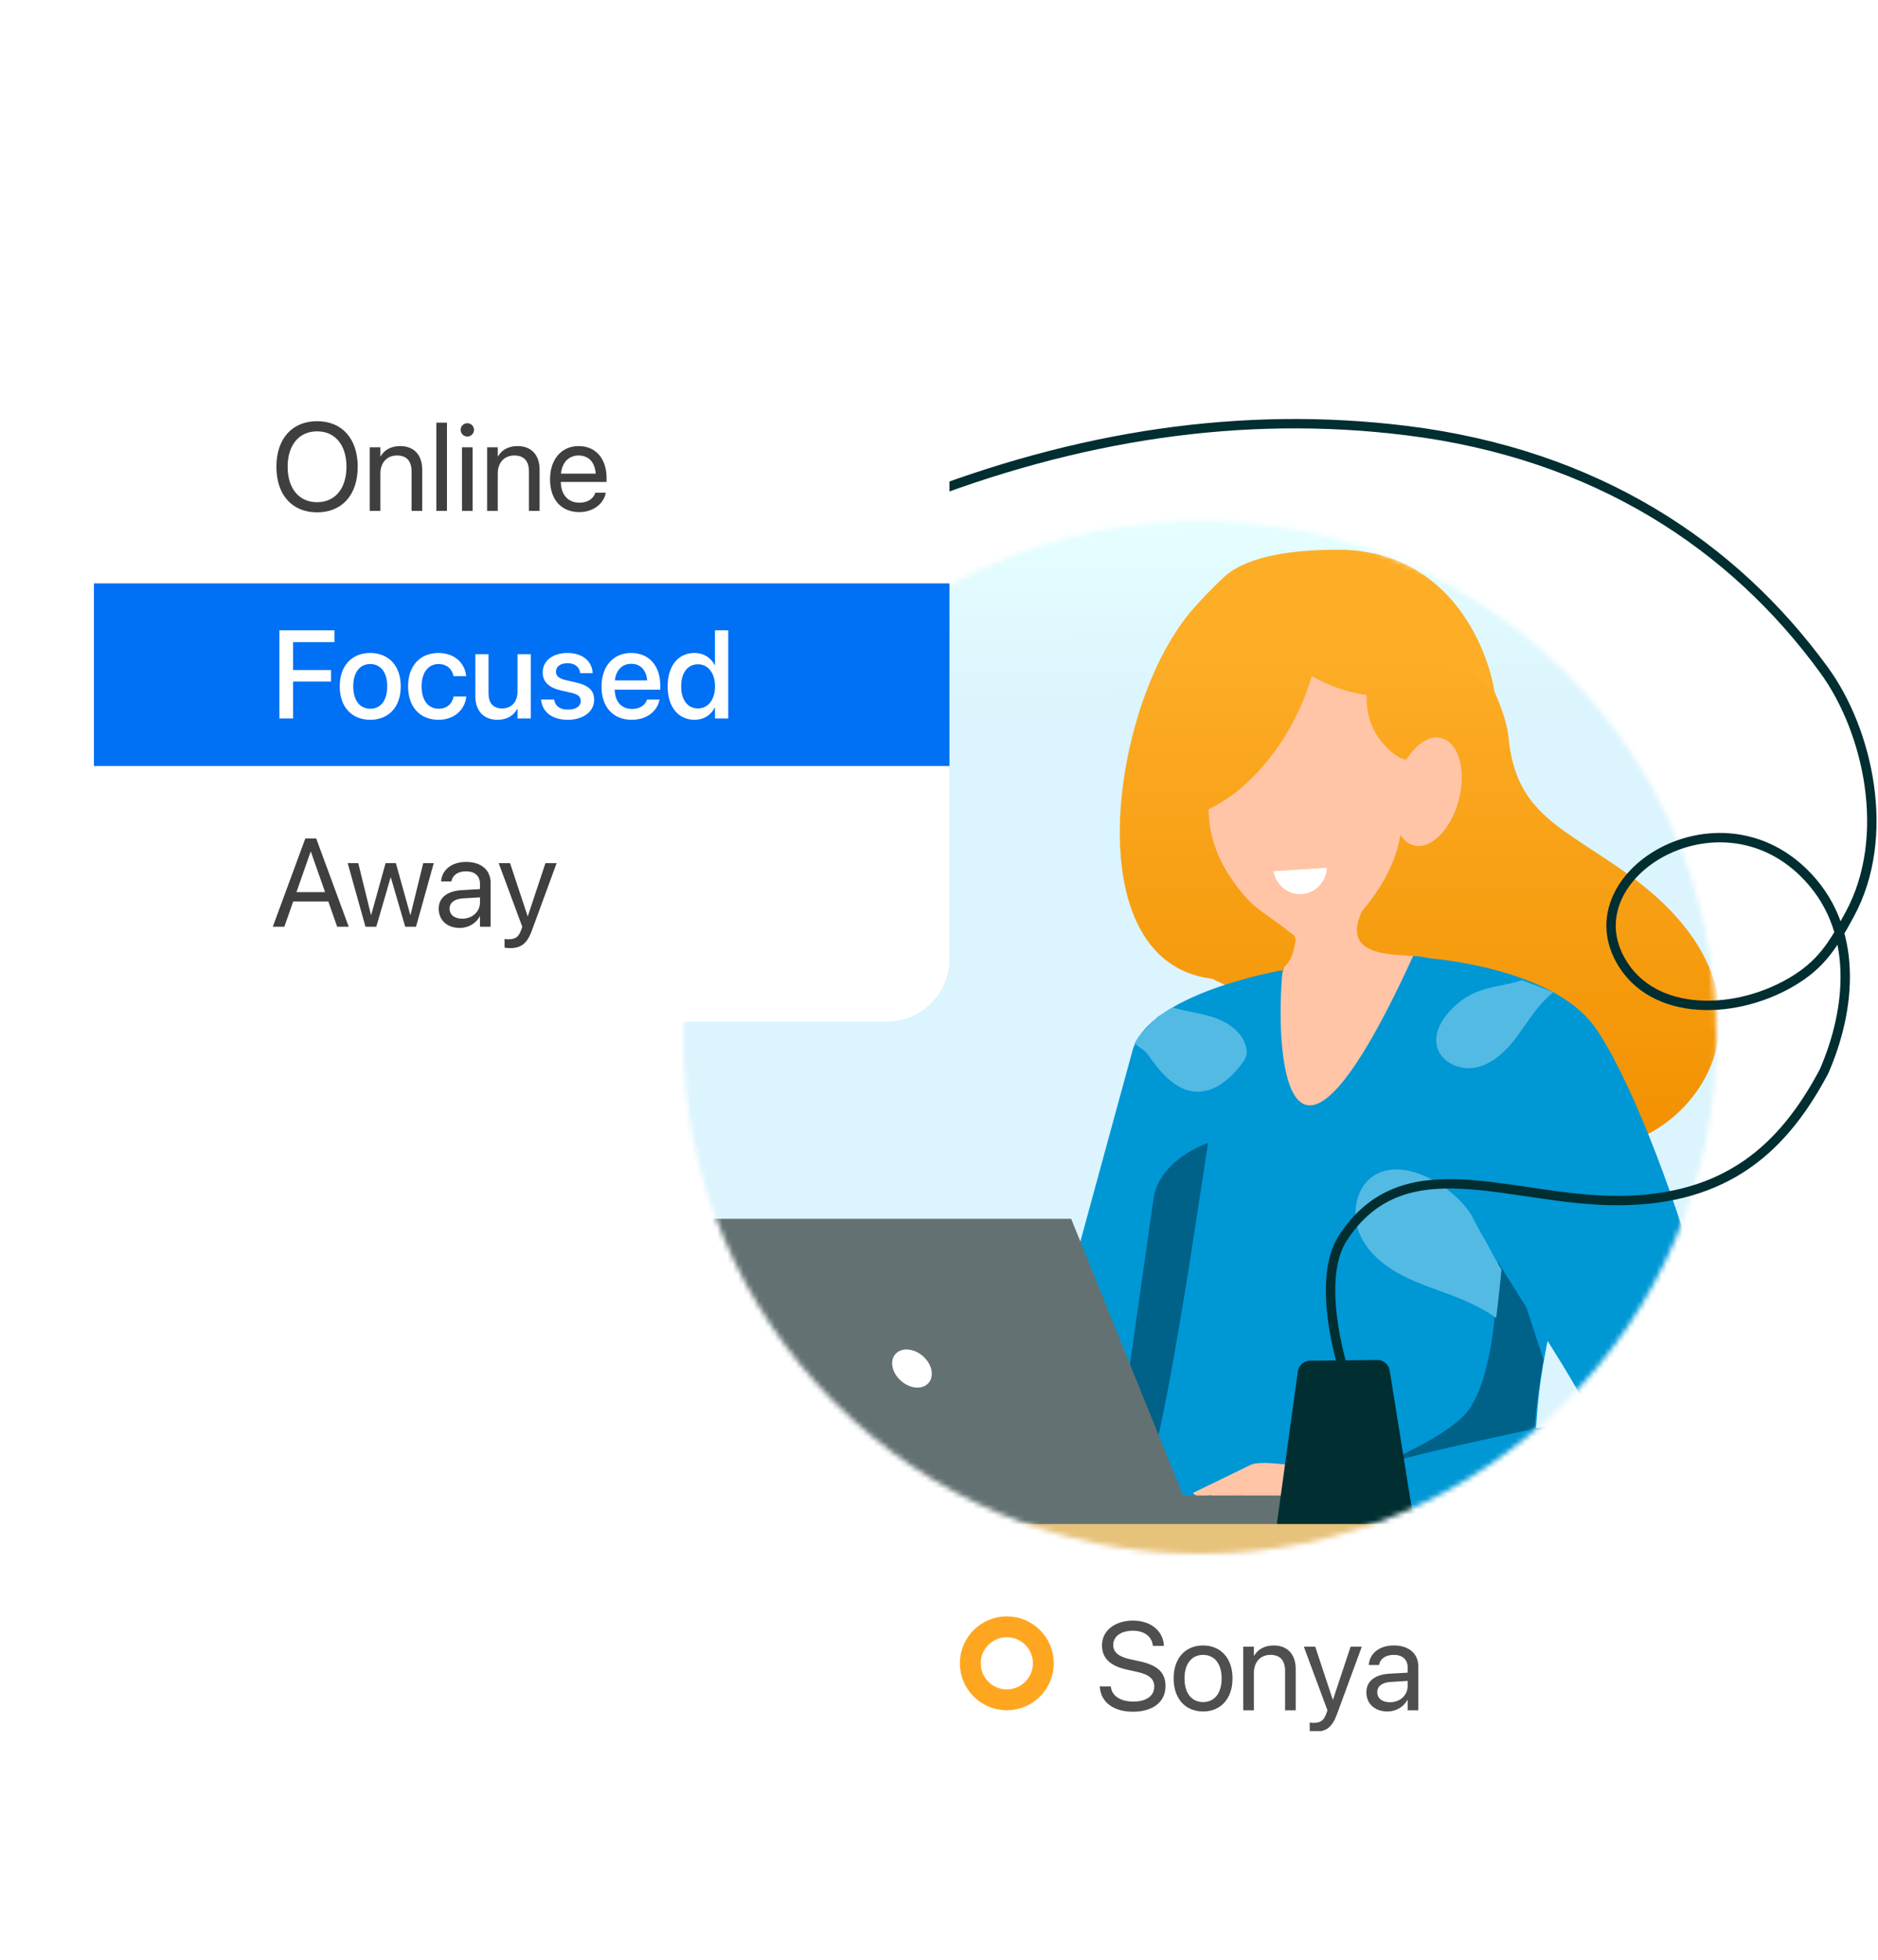 <svg width="276" height="288" viewBox="0 0 360 288" fill="none" xmlns="http://www.w3.org/2000/svg">
<g clip-path="url(#clip0)">
<mask id="mask0" mask-type="alpha" maskUnits="userSpaceOnUse" x="131" y="56" width="198" height="198">
<circle cx="230" cy="155" r="99" fill="#C4C4C4"/>
</mask>
<g mask="url(#mask0)">
<rect x="116" y="38" width="228" height="238" fill="url(#paint0_linear)"/>
<path d="M234.219 68.802C241.437 65.516 252.423 65.071 254.205 64.862C275.558 62.376 288.41 89.275 289.165 97.428C290.559 112.453 299.727 114.744 312.626 124.151C338.497 143.02 330.913 164.943 316.766 173.087C308.275 177.977 293.316 173.087 293.316 173.087C293.107 173.215 252.402 153.359 232.338 143.779C202.257 140.071 215.827 77.178 234.219 68.802Z" fill="url(#paint1_linear)"/>
<path d="M273.175 139.794C270.195 138.602 256.488 140.986 261.029 130.93C264.528 126.722 267.317 122.19 268.362 116.727C268.676 115.1 269.546 114.656 271.093 115.034C272.575 115.398 273.823 114.698 274.925 113.748C279.558 109.752 279.623 101.578 275.063 97.449C274.689 97.971 274.333 98.506 273.94 99.012C271.23 102.502 269.234 102.737 266.063 99.69C263.38 97.11 261.956 93.818 261.988 90.059C261.992 89.811 261.98 89.583 261.957 89.376C258.246 88.921 254.705 87.621 251.443 85.767C249.099 93.993 244.152 101.894 237.837 107.286C236.216 108.673 234.055 110.109 231.674 111.313C231.733 117.869 234.524 123.22 238.696 128.05C241.153 130.89 244.52 132.512 247.287 134.925C247.96 135.328 248.515 135.795 248.319 136.719C247.95 138.457 247.667 140.232 246.205 141.481C245.786 143.1 245.278 144.705 244.961 146.344C243.953 151.561 240.147 166.003 244.961 168.491C249.069 170.615 259.307 171.585 261.988 168.492C266.126 163.719 276.938 154.186 273.94 148.749C278.807 149.393 273.597 141.744 273.175 139.794Z" fill="#FFC5A6"/>
<path d="M244.112 123.178C244.6 125.809 246.893 127.731 249.539 127.559C252.187 127.386 254.212 125.186 254.355 122.514L244.112 123.178Z" fill="white"/>
<path d="M279.649 109.485C278.185 115.162 274.314 119.071 271.002 118.217C267.691 117.363 266.193 112.069 267.657 106.392C269.121 100.715 272.993 96.806 276.303 97.659C279.615 98.513 281.113 103.807 279.649 109.485Z" fill="#FFC5A6"/>
<path d="M221.063 197.384C221.957 257.291 221.307 244.769 227.86 250.458C229.444 251.824 233.885 252.641 239.726 253.024C258.107 254.247 290.41 251.219 291.638 247.824C295.879 236.08 292.883 232.429 296.418 214.446C296.791 212.535 297.246 210.462 297.78 208.207C300.731 195.856 303.599 191.656 293.139 171.812C283.651 153.839 282.6 139.85 270.9 139.4C246.392 193.023 244.35 157.85 245.862 142.144C236.656 146.016 220.623 168.162 221.063 197.384Z" fill="#0097D5"/>
<path d="M245.863 142.139C245.863 142.139 220.107 146.505 217.084 157.589C214.06 168.673 196.263 233.829 196.263 233.829C196.263 233.829 209.353 236.185 215.405 230.14C221.452 224.09 236.448 174.045 236.448 174.045L245.863 142.139Z" fill="#0097D5"/>
<path d="M218.3 154.846C217.477 156.082 217.691 155.955 217.477 156.082C218.317 157.042 219.263 157.23 219.98 158.24C222.287 161.503 225.112 165.105 229.075 165.411C232.794 165.696 235.981 162.888 238.164 159.901C238.435 159.529 238.705 159.149 238.847 158.71C239.054 158.094 239.001 157.412 238.837 156.774C238.031 153.644 234.793 151.728 231.67 150.895C229.282 150.256 227.18 149.965 224.81 149.313C223.682 149.877 223.118 150.441 221.99 151.005C220.862 152.134 220.862 152.134 220.298 152.698C219.17 153.826 219.169 153.826 218.3 154.846Z" fill="#53BAE4"/>
<path d="M231.58 175.261C231.58 175.261 222.207 178.308 221.106 186.043C220.006 193.779 213.529 239.251 213.529 239.251C213.529 239.251 218.293 240.895 220.496 236.676C222.696 232.454 228.154 197.528 228.154 197.528L231.58 175.261Z" fill="#006189"/>
<path d="M239.476 258.447C257.765 259.765 289.907 256.499 291.129 252.838C295.348 240.171 292.368 236.234 295.885 216.837L287.07 189.927C287.07 189.927 288.524 219.893 280.372 227.773C272.221 235.653 246.981 242.987 243.016 249.573C241.102 252.736 239.841 255.9 239.476 258.447Z" fill="#006189"/>
<path d="M263.692 181.309C259.95 183.424 258.941 188.719 260.621 192.679C262.306 196.632 266.017 199.371 269.905 201.2C273.795 203.027 277.993 204.14 281.883 205.968C283.607 206.781 285.258 207.733 286.824 208.795C286.842 208.556 286.869 208.321 286.899 208.078C287.238 205.22 287.572 202.357 287.833 199.493C287.527 199.019 287.229 198.536 286.943 198.049C284.943 194.607 283.551 190.793 281.073 187.683C279.264 185.409 276.918 183.588 274.356 182.217C271.071 180.467 266.933 179.471 263.692 181.309Z" fill="#53BAE4"/>
<path d="M260.78 239.406C260.78 239.406 242.65 235.372 239.726 236.978C236.803 238.589 229.655 244.445 228.755 246.484C227.86 248.523 235.269 244.934 237.681 244.289C239.237 243.873 243.35 245.295 245.379 245.973C253.938 248.828 259.18 247.362 259.18 247.362L260.78 239.406Z" fill="#FFC5A6"/>
<path d="M238.849 242.022C238.849 242.022 235.053 246.922 233.808 247.506C232.563 248.089 231.757 247.945 231.757 247.945L234.313 243.339L238.849 242.022Z" fill="#FFBF9D"/>
<path d="M239.727 236.978L228.683 242.339C228.683 242.339 229.155 243.105 230.511 243.044C231.873 242.983 235.302 241.728 235.302 241.728L239.727 236.978Z" fill="#FFC5A6"/>
<path d="M228.543 247.193H151.791L128.7 189.801H205.336L228.543 247.193Z" fill="#637172"/>
<path d="M151.263 242.827H249.383C251.025 242.827 252.356 244.158 252.356 245.8C252.356 247.442 251.025 248.773 249.383 248.773H158.173C154.715 248.773 151.778 246.245 151.263 242.827Z" fill="#637172"/>
<path d="M171.166 218.495C170.585 216.479 171.752 214.844 173.774 214.844C175.79 214.844 177.895 216.479 178.476 218.495C179.052 220.51 177.885 222.15 175.869 222.15C173.847 222.15 171.743 220.51 171.166 218.495Z" fill="white"/>
<path d="M272.925 139.761C272.925 139.761 297.269 141.261 305.695 153.011C317.562 169.55 341.094 240.029 327.605 249.435C312.415 260.019 258.48 252.202 258.48 252.202C258.48 252.202 256.684 243.818 259.18 239.757C261.681 235.702 302.26 229.151 304.133 227.279C306.006 225.407 280.723 190.767 280.723 185.151C280.723 179.534 272.925 139.761 272.925 139.761Z" fill="#0097D5"/>
<path d="M271.144 248.516L266.399 218.905C266.212 217.722 265.217 216.857 264.057 216.869L251.084 216.999C249.924 217.011 248.947 217.896 248.783 219.082L244.741 248.459L271.144 248.516Z" fill="#002E31"/>
<path d="M275.474 156.835C276.216 159.681 279.541 161.278 282.456 160.862C285.366 160.441 287.829 158.467 289.721 156.216C291.613 153.964 293.086 151.382 294.978 149.13C295.818 148.133 296.738 147.207 297.715 146.358C297.56 146.304 297.409 146.245 297.254 146.183C295.423 145.457 293.588 144.733 291.739 144.058C291.372 144.177 291 144.29 290.628 144.393C288 145.112 285.233 145.363 282.741 146.456C280.919 147.254 279.303 148.486 277.947 149.94C276.212 151.806 274.827 154.368 275.474 156.835Z" fill="#53BAE4"/>
<path d="M300.104 260H23.898C21.635 260 19.8 258.232 19.8 256.05V252.251C19.8 250.069 21.635 248.3 23.898 248.3H300.104C302.366 248.3 304.2 250.069 304.2 252.251V256.05C304.2 258.232 302.366 260 300.104 260Z" fill="#E7C27B"/>
<path d="M234.45 66.95C239.634 62 250.703 61.55 256.5 61.55C278.55 61.55 285.75 81.8 286.65 89.9C271.8 66.95 198.688 101.098 234.45 66.95Z" fill="#FDAD26"/>
</g>
<path d="M217.172 284.281C221.039 284.281 223.418 282.383 223.418 279.383V279.371C223.418 276.793 221.965 275.387 218.496 274.625L216.621 274.215C214.418 273.734 213.398 272.867 213.398 271.484V271.473C213.398 269.844 214.875 268.766 217.137 268.754C219.281 268.754 220.723 269.773 220.98 271.496L221.004 271.66H223.113L223.102 271.484C222.914 268.719 220.5 266.809 217.195 266.809C213.715 266.809 211.254 268.754 211.242 271.531V271.543C211.242 274.016 212.789 275.504 216.094 276.23L217.969 276.641C220.289 277.156 221.262 277.988 221.262 279.477V279.488C221.262 281.234 219.727 282.336 217.289 282.336C214.84 282.336 213.199 281.293 212.953 279.594L212.93 279.43H210.82L210.832 279.594C211.043 282.488 213.516 284.281 217.172 284.281ZM230.625 284.234C233.988 284.234 236.262 281.797 236.262 277.906V277.883C236.262 273.992 233.977 271.578 230.613 271.578C227.25 271.578 224.977 274.004 224.977 277.883V277.906C224.977 281.785 227.238 284.234 230.625 284.234ZM230.637 282.43C228.48 282.43 227.062 280.777 227.062 277.906V277.883C227.062 275.035 228.492 273.383 230.613 273.383C232.77 273.383 234.176 275.023 234.176 277.883V277.906C234.176 280.766 232.781 282.43 230.637 282.43ZM238.324 284H240.363V276.828C240.363 274.754 241.617 273.383 243.539 273.383C245.414 273.383 246.34 274.473 246.34 276.453V284H248.379V276.09C248.379 273.312 246.832 271.578 244.16 271.578C242.309 271.578 241.066 272.41 240.41 273.547H240.363V271.812H238.324V284ZM252.152 288.102C254.355 288.102 255.422 287.094 256.289 284.762L261.047 271.812H258.902L255.527 281.961H255.48L252.117 271.812H249.938L254.461 284.012L254.215 284.703C253.723 286.086 253.008 286.414 251.719 286.414C251.473 286.414 251.238 286.379 251.062 286.344V288.008C251.32 288.055 251.754 288.102 252.152 288.102ZM265.98 284.234C267.609 284.234 269.074 283.355 269.789 282.02H269.836V284H271.875V275.574C271.875 273.137 270.07 271.578 267.188 271.578C264.316 271.578 262.57 273.195 262.395 275.199L262.383 275.328H264.352L264.375 275.223C264.609 274.133 265.594 273.383 267.164 273.383C268.863 273.383 269.836 274.285 269.836 275.773V276.793L266.344 276.992C263.543 277.156 261.926 278.457 261.926 280.531V280.555C261.926 282.77 263.555 284.234 265.98 284.234ZM264.012 280.555V280.531C264.012 279.395 264.949 278.668 266.578 278.574L269.836 278.375V279.371C269.836 281.141 268.359 282.465 266.438 282.465C264.973 282.465 264.012 281.727 264.012 280.555Z" fill="#4F4F4F"/>
<circle cx="193" cy="275" r="7" stroke="#FFA621" stroke-width="4"/>
<path d="M257.4 218.25C257.4 218.25 252.132 201.604 257.4 193.5C269.1 175.5 289.298 186.3 310.05 186.3C331.2 186.3 342 175.95 349.65 161.55C354.761 149.85 356.667 133.966 345.6 123.3C329.162 107.457 302.85 123.3 310.05 139.05C315.527 151.032 331.973 151.093 343.35 144.45C349.161 141.057 351.396 137.317 354.6 131.4C362.642 116.55 358.177 96.3 349.65 84.6C332.268 60.75 306 43.2 269.55 38.7C238.124 34.82 206.55 39.6 174.6 52.2" stroke="#002E31" stroke-width="1.8"/>
<g filter="url(#filter0_d)">
<rect x="18" y="18" width="164" height="132" rx="12" fill="white"/>
</g>
<path d="M60.789 54.381C65.582 54.381 68.57 51.018 68.57 45.651V45.627C68.57 40.272 65.57 36.909 60.789 36.909C55.996 36.909 52.984 40.272 52.984 45.627V45.651C52.984 51.018 55.984 54.381 60.789 54.381ZM60.789 52.436C57.32 52.436 55.141 49.811 55.141 45.651V45.627C55.141 41.467 57.332 38.854 60.789 38.854C64.234 38.854 66.414 41.479 66.414 45.627V45.651C66.414 49.776 64.269 52.436 60.789 52.436ZM70.879 54.1H72.918V46.928C72.918 44.854 74.172 43.483 76.094 43.483C77.969 43.483 78.894 44.573 78.894 46.553V54.1H80.934V46.19C80.934 43.413 79.387 41.678 76.715 41.678C74.863 41.678 73.621 42.51 72.965 43.647H72.918V41.913H70.879V54.1ZM83.641 54.1H85.68V37.19H83.641V54.1ZM89.582 39.85C90.297 39.85 90.859 39.276 90.859 38.573C90.859 37.858 90.297 37.295 89.582 37.295C88.879 37.295 88.305 37.858 88.305 38.573C88.305 39.276 88.879 39.85 89.582 39.85ZM88.562 54.1H90.602V41.913H88.562V54.1ZM93.379 54.1H95.418V46.928C95.418 44.854 96.672 43.483 98.594 43.483C100.469 43.483 101.395 44.573 101.395 46.553V54.1H103.434V46.19C103.434 43.413 101.887 41.678 99.215 41.678C97.363 41.678 96.121 42.51 95.465 43.647H95.418V41.913H93.379V54.1ZM111.051 54.334C113.711 54.334 115.703 52.741 116.102 50.725L116.125 50.608H114.121L114.086 50.713C113.734 51.756 112.645 52.53 111.098 52.53C108.93 52.53 107.547 51.065 107.5 48.557H116.277V47.807C116.277 44.151 114.25 41.678 110.922 41.678C107.594 41.678 105.438 44.268 105.438 48.041V48.053C105.438 51.885 107.547 54.334 111.051 54.334ZM110.91 43.483C112.691 43.483 114.004 44.596 114.203 46.963H107.535C107.758 44.69 109.141 43.483 110.91 43.483Z" fill="#3F3F3F"/>
<path d="M52.293 133.808H54.508L56.207 128.968H62.934L64.633 133.808H66.848L60.613 116.898H58.527L52.293 133.808ZM59.547 119.429H59.594L62.312 127.175H56.828L59.547 119.429ZM70.059 133.808H72.133L74.875 124.375H74.922L77.676 133.808H79.75L83.148 121.621H81.133L78.695 131.535H78.648L75.883 121.621H73.914L71.16 131.535H71.113L68.676 121.621H66.648L70.059 133.808ZM88.152 134.042C89.781 134.042 91.246 133.164 91.961 131.828H92.008V133.808H94.047V125.382C94.047 122.945 92.242 121.386 89.359 121.386C86.488 121.386 84.742 123.003 84.566 125.007L84.555 125.136H86.523L86.547 125.031C86.781 123.941 87.766 123.191 89.336 123.191C91.035 123.191 92.008 124.093 92.008 125.582V126.601L88.516 126.8C85.715 126.964 84.098 128.265 84.098 130.339V130.363C84.098 132.578 85.727 134.042 88.152 134.042ZM86.184 130.363V130.339C86.184 129.203 87.121 128.476 88.75 128.382L92.008 128.183V129.179C92.008 130.949 90.531 132.273 88.609 132.273C87.144 132.273 86.184 131.535 86.184 130.363ZM97.809 137.91C100.012 137.91 101.078 136.902 101.945 134.57L106.703 121.621H104.559L101.184 131.769H101.137L97.773 121.621H95.594L100.117 133.82L99.871 134.511C99.379 135.894 98.664 136.222 97.375 136.222C97.129 136.222 96.894 136.187 96.719 136.152V137.816C96.977 137.863 97.41 137.91 97.809 137.91Z" fill="#3F3F3F"/>
<rect x="18" y="68" width="164" height="35" fill="#0070F4"/>
<path d="M53.559 93.9H56.184V86.822H63.449V84.607H56.184V79.251H64.117V76.99H53.559V93.9ZM70.973 94.146C74.5 94.146 76.82 91.709 76.82 87.736V87.712C76.82 83.763 74.477 81.337 70.961 81.337C67.457 81.337 65.125 83.775 65.125 87.712V87.736C65.125 91.697 67.434 94.146 70.973 94.146ZM70.984 92.025C69.004 92.025 67.715 90.466 67.715 87.736V87.712C67.715 85.017 69.016 83.459 70.961 83.459C72.941 83.459 74.231 85.017 74.231 87.712V87.736C74.231 90.455 72.965 92.025 70.984 92.025ZM84.074 94.146C87.039 94.146 89.102 92.248 89.371 89.775L89.383 89.693H86.945L86.934 89.787C86.629 91.123 85.633 92.025 84.074 92.025C82.117 92.025 80.816 90.443 80.816 87.748V87.736C80.816 85.099 82.094 83.459 84.062 83.459C85.715 83.459 86.652 84.478 86.922 85.685L86.945 85.779H89.359L89.348 85.697C89.137 83.376 87.215 81.337 84.039 81.337C80.523 81.337 78.227 83.81 78.227 87.712V87.724C78.227 91.673 80.477 94.146 84.074 94.146ZM95.371 94.146C97.246 94.146 98.5 93.29 99.144 92.048H99.203V93.9H101.746V81.572H99.203V88.767C99.203 90.689 98.055 91.966 96.273 91.966C94.516 91.966 93.648 90.935 93.648 89.072V81.572H91.117V89.564C91.117 92.4 92.664 94.146 95.371 94.146ZM108.871 94.146C111.777 94.146 113.887 92.599 113.887 90.349V90.337C113.887 88.568 112.926 87.572 110.406 86.986L108.402 86.529C107.078 86.212 106.574 85.697 106.574 84.935V84.923C106.574 83.939 107.43 83.294 108.789 83.294C110.219 83.294 111.062 84.044 111.215 85.123L111.227 85.205H113.605L113.594 85.064C113.465 82.966 111.707 81.337 108.789 81.337C105.953 81.337 104.031 82.849 104.031 85.052V85.064C104.031 86.857 105.191 87.982 107.535 88.521L109.551 88.978C110.875 89.294 111.32 89.751 111.32 90.548V90.56C111.32 91.556 110.406 92.189 108.883 92.189C107.324 92.189 106.48 91.521 106.246 90.384L106.223 90.267H103.715L103.727 90.373C103.984 92.623 105.789 94.146 108.871 94.146ZM121.117 94.146C124.105 94.146 126.004 92.365 126.402 90.408L126.426 90.279H124.023L123.988 90.373C123.672 91.298 122.676 92.072 121.176 92.072C119.16 92.072 117.883 90.712 117.836 88.38H126.566V87.525C126.566 83.822 124.445 81.337 120.988 81.337C117.531 81.337 115.305 83.915 115.305 87.771V87.783C115.305 91.673 117.496 94.146 121.117 94.146ZM121 83.412C122.652 83.412 123.848 84.455 124.059 86.587H117.871C118.094 84.525 119.359 83.412 121 83.412ZM133.141 94.146C134.91 94.146 136.27 93.255 137.008 91.814H137.055V93.9H139.598V76.99H137.055V83.669H137.008C136.27 82.216 134.863 81.337 133.117 81.337C130.023 81.337 127.984 83.798 127.984 87.724V87.736C127.984 91.662 130 94.146 133.141 94.146ZM133.809 91.966C131.805 91.966 130.574 90.361 130.574 87.736V87.724C130.574 85.123 131.816 83.505 133.809 83.505C135.707 83.505 137.066 85.169 137.066 87.724V87.736C137.066 90.302 135.719 91.966 133.809 91.966Z" fill="white"/>
</g>
<defs>
<filter id="filter0_d" x="8" y="10" width="184" height="152" filterUnits="userSpaceOnUse" color-interpolation-filters="sRGB">
<feFlood flood-opacity="0" result="BackgroundImageFix"/>
<feColorMatrix in="SourceAlpha" type="matrix" values="0 0 0 0 0 0 0 0 0 0 0 0 0 0 0 0 0 0 127 0"/>
<feOffset dy="2"/>
<feGaussianBlur stdDeviation="5"/>
<feColorMatrix type="matrix" values="0 0 0 0 0 0 0 0 0 0 0 0 0 0 0 0 0 0 0.2 0"/>
<feBlend mode="normal" in2="BackgroundImageFix" result="effect1_dropShadow"/>
<feBlend mode="normal" in="SourceGraphic" in2="effect1_dropShadow" result="shape"/>
</filter>
<linearGradient id="paint0_linear" x1="253.371" y1="94.409" x2="252.855" y2="51.279" gradientUnits="userSpaceOnUse">
<stop stop-color="#DBF4FD"/>
<stop offset="1" stop-color="#E6FFFF"/>
</linearGradient>
<linearGradient id="paint1_linear" x1="272.194" y1="60.045" x2="272.194" y2="175.578" gradientUnits="userSpaceOnUse">
<stop stop-color="#FFB32F"/>
<stop offset="1" stop-color="#F29100"/>
</linearGradient>
<clipPath id="clip0">
<rect width="360" height="288" fill="white"/>
</clipPath>
</defs>
</svg>
